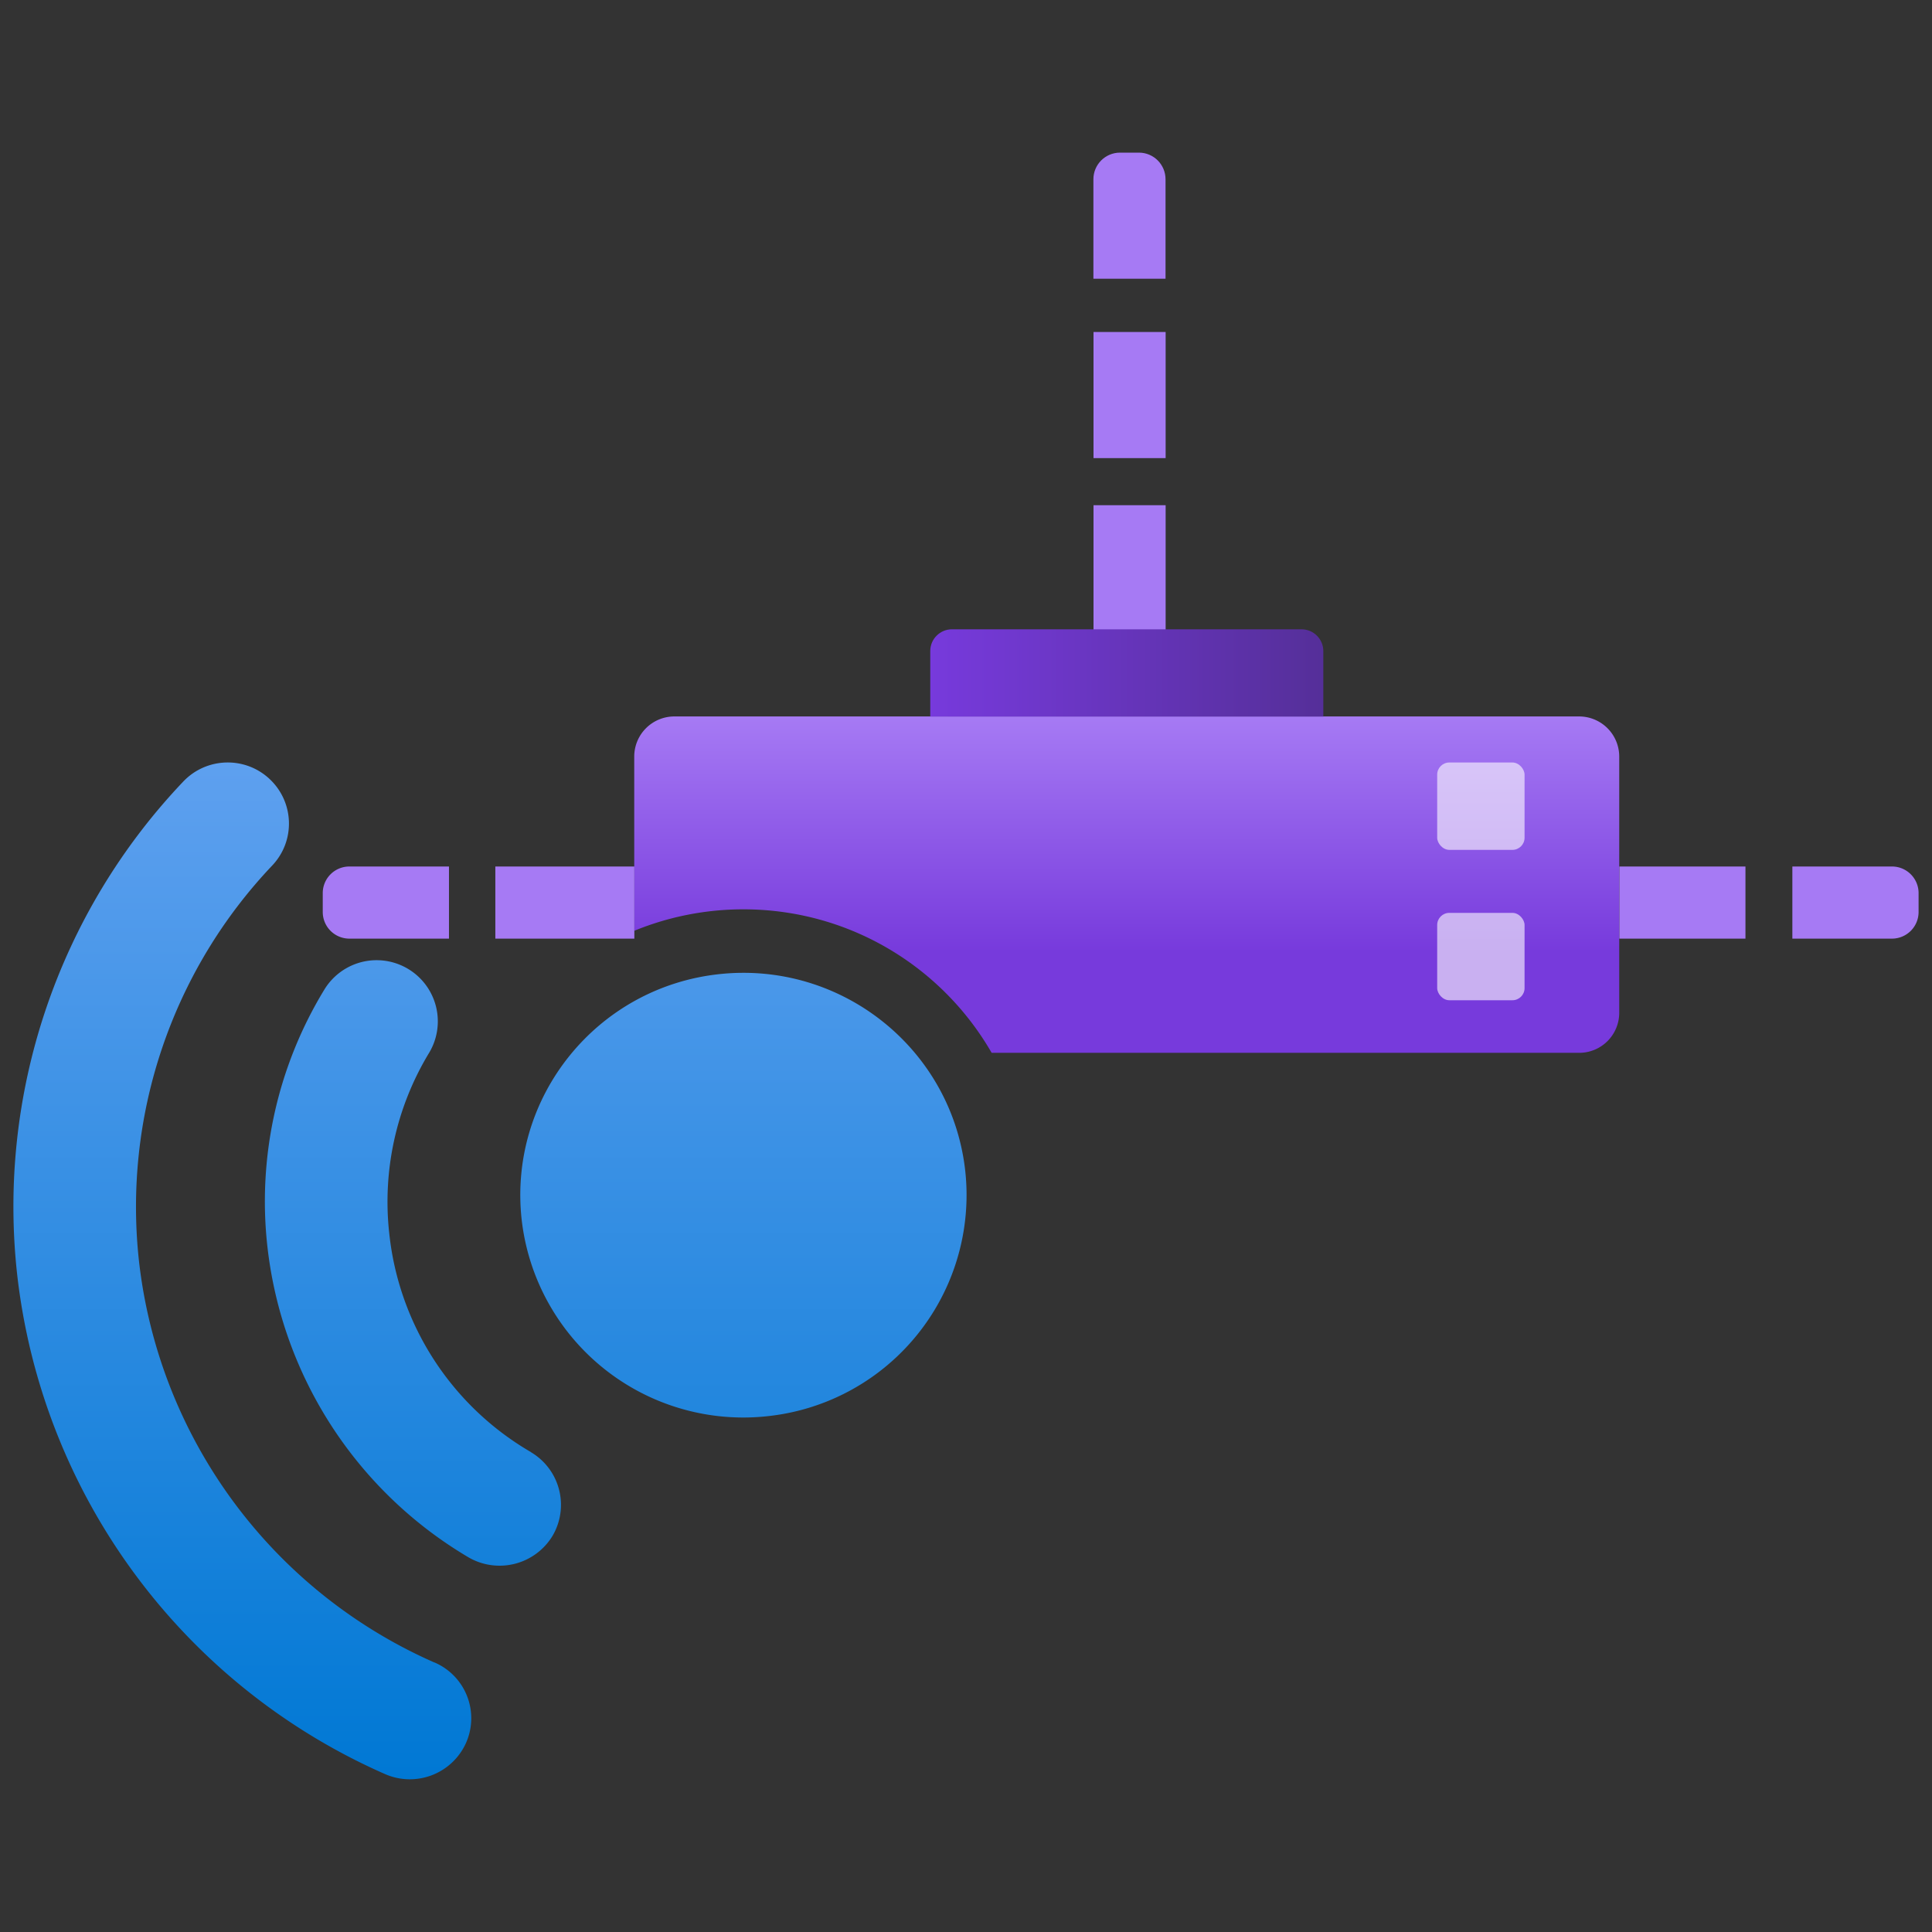 <svg viewBox='0 0 18 18' xmlns='http://www.w3.org/2000/svg'><rect x="0" y="0" width="18" height="18" fill="#333333" stroke="none"/><g><defs><linearGradient id='1c492a47-313b-4abc-b0c5-a78a43636e1d' x1='10.498' y1='6.675' x2='10.498' y2='9.809' gradientUnits='userSpaceOnUse'><stop offset='0' stop-color='#a67af4'/><stop offset='.699' stop-color='#773adc'/></linearGradient><linearGradient id='3ff6c966-e964-467d-b555-4be0d260735f' x1='8.668' y1='6.27' x2='12.329' y2='6.27' gradientUnits='userSpaceOnUse'><stop offset='0' stop-color='#773adc'/><stop offset='1' stop-color='#552f99'/></linearGradient><linearGradient id='b370927f-d7e5-4235-8349-afb22af9b19a' x1='-559.435' y1='850.156' x2='-559.435' y2='859.63' gradientTransform='matrix(1 0 0 -1 564 866.734)' gradientUnits='userSpaceOnUse'><stop offset='0' stop-color='#0078d4'/><stop offset='1' stop-color='#5ea0ef'/></linearGradient></defs><path d='M14.714 6.675H6.282a.374.374 0 0 0-.373.373v1.624a2.682 2.682 0 0 1 1.017-.2c.984 0 1.85.533 2.313 1.337h5.474a.373.373 0 0 0 .373-.373V7.048a.374.374 0 0 0-.373-.373Z' fill='url(#1c492a47-313b-4abc-b0c5-a78a43636e1d)'/><g fill-opacity='.6' fill='#ffffff'><rect x='13.39' y='7.104' width='.814' height='.814' rx='.113' ry='.113'/><rect x='13.39' y='8.505' width='.814' height='.814' rx='.113' ry='.113'/></g><path d='M10.435 1.422h.176c.137 0 .248.111.248.248v.927h-.672V1.67c0-.137.111-.248.248-.248Zm-.247 1.671h.672v1.175h-.672V3.093Zm0 1.614h.672v1.175h-.672V4.707Z' fill='#a67af4'/><path d='M8.872 5.863h3.254c.112 0 .203.091.203.203v.61H8.667v-.611c0-.112.092-.203.204-.202Z' fill='url(#3ff6c966-e964-467d-b555-4be0d260735f)'/><path d='M17.875 8.321v.176a.248.248 0 0 1-.248.248h-.928v-.672h.928c.137 0 .248.111.248.248Zm-1.613-.248v.672h-1.175v-.672h1.175Zm-10.352 0v.672H4.615v-.672H5.91Zm-1.727 0v.672h-.928a.248.248 0 0 1-.248-.248v-.176c0-.137.111-.248.248-.248h.928Z' fill='#a67af4'/><path d='M8.993 10.909C8.867 9.772 7.84 8.952 6.699 9.076s-1.964 1.147-1.839 2.285a2.078 2.078 0 0 0 2.294 1.833 2.072 2.072 0 0 0 1.839-2.285Zm-4.946 4.58a4.657 4.657 0 0 1-2.752-3.738 4.619 4.619 0 0 1 1.242-3.688c.216-.229.205-.588-.024-.804s-.591-.205-.807.024A5.746 5.746 0 0 0 .16 11.875a5.796 5.796 0 0 0 3.428 4.654.574.574 0 0 0 .754-.291.566.566 0 0 0-.293-.749h-.001Zm.9-1.96a2.681 2.681 0 0 1-1.32-2.034 2.676 2.676 0 0 1 .371-1.686.57.57 0 0 0-.978-.586 3.79 3.79 0 0 0-.528 2.397 3.862 3.862 0 0 0 1.874 2.89.577.577 0 0 0 .782-.201.57.57 0 0 0-.201-.779Z' fill='url(#b370927f-d7e5-4235-8349-afb22af9b19a)'/></g></svg>
